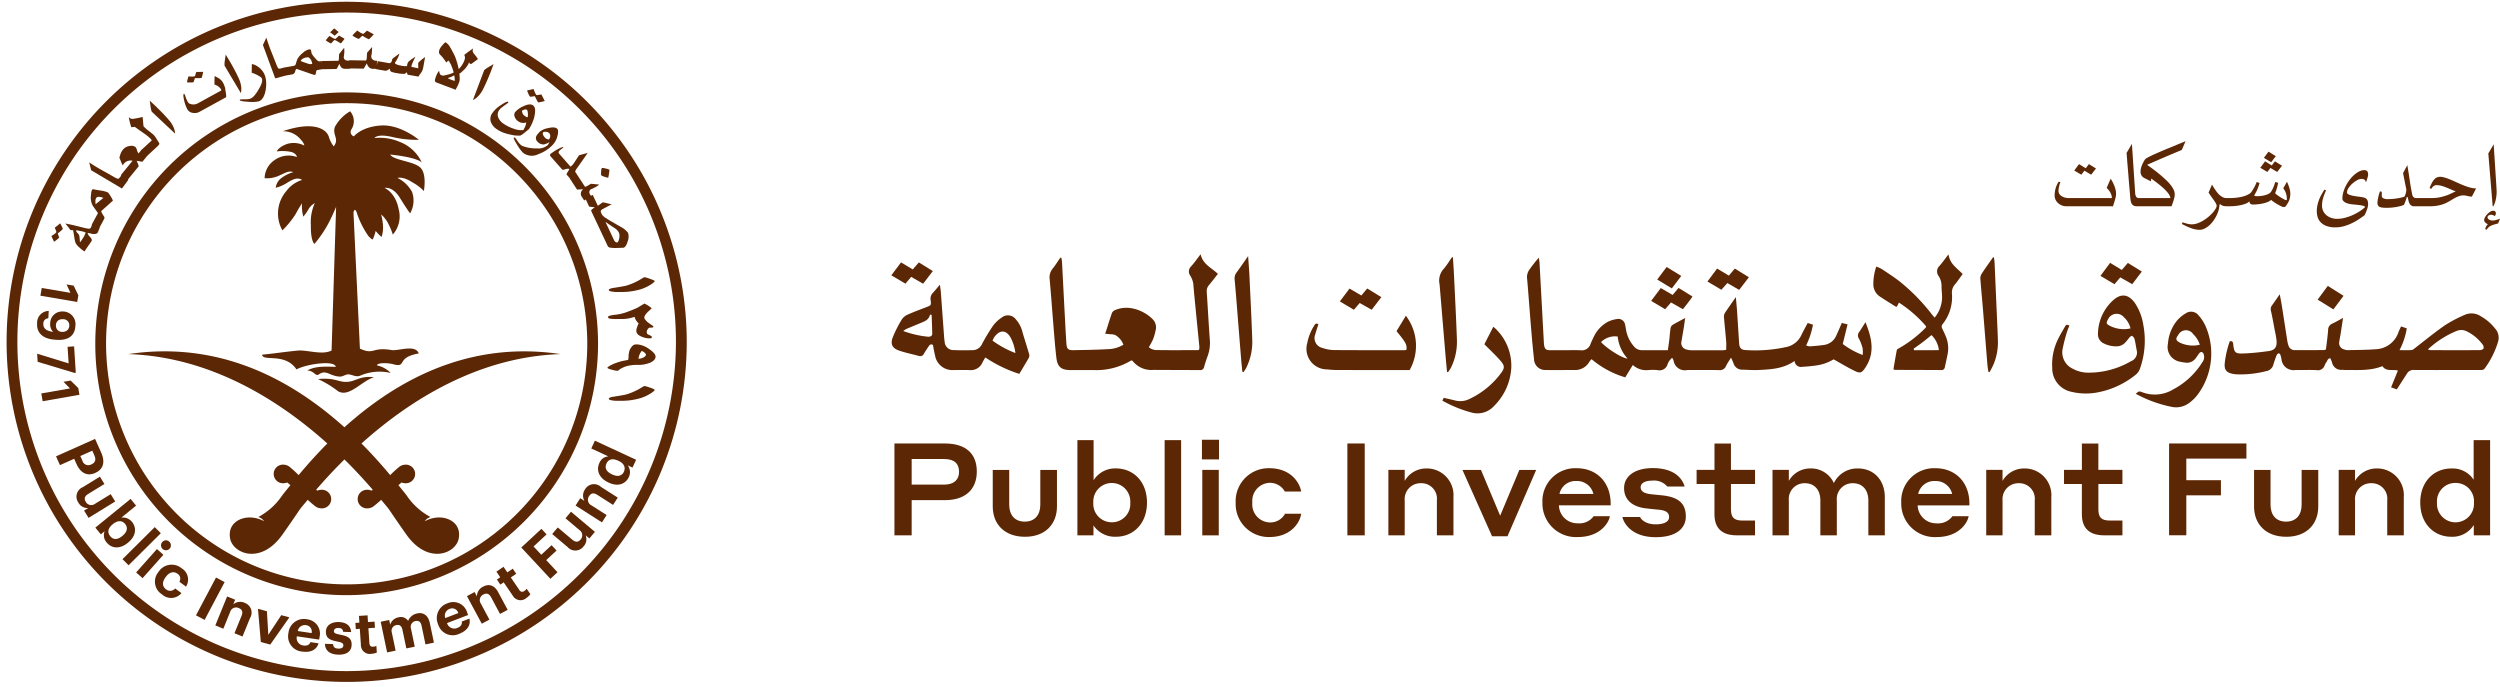<svg id="Group_7549" data-name="Group 7549" xmlns="http://www.w3.org/2000/svg" xmlns:xlink="http://www.w3.org/1999/xlink" width="409.883" height="112.663" viewBox="0 0 409.883 112.663">
  <defs>
    <clipPath id="clip-path">
      <rect id="Rectangle_6" data-name="Rectangle 6" width="113.355" height="112.663" transform="translate(0 0)" fill="#5c2705"/>
    </clipPath>
    <clipPath id="clip-path-2">
      <rect id="Rectangle_216" data-name="Rectangle 216" width="265.432" height="64.923" fill="#5c2705"/>
    </clipPath>
  </defs>
  <g id="Group_7536" data-name="Group 7536" clip-path="url(#clip-path)">
    <path id="Path_187" data-name="Path 187" d="M61.142,58.3a4.8,4.8,0,0,0-1.752.58,1.764,1.764,0,0,1,.952-.7,10.8,10.8,0,0,1-3.886-3.5c-.554-.739-.815-1.013-1.377-1.72l.519-.44a1.859,1.859,0,0,0,.739.126,1.527,1.527,0,1,0-.22-3.043,1.707,1.707,0,0,0-.846.307,18.735,18.735,0,0,0-1.536,1.4q-2.309-2.769-4.712-5.185C56.84,39.115,68.06,31.929,81.646,31.467c-13-1.944-24.846,2.495-35.419,12-10.573-9.509-22.42-13.947-35.421-12,13.585.462,24.809,7.648,32.622,14.655q-2.4,2.417-4.71,5.185a19.044,19.044,0,0,0-1.536-1.4,1.7,1.7,0,0,0-.846-.307,1.527,1.527,0,1,0-.22,3.043,1.869,1.869,0,0,0,.739-.126l.517.44c-.562.708-.822.981-1.373,1.72a10.85,10.85,0,0,1-3.888,3.5,1.755,1.755,0,0,1,.95.7,4.8,4.8,0,0,0-1.75-.58c-1.918-.285-4.274.8-3.829,3.382.431,2.476,5,4.405,8.548-.569,1.456-2.042,2.881-4.171,2.881-4.171.447-.588.684-.828,1.3-1.58a16.155,16.155,0,0,0,1.323,1.12,1.678,1.678,0,0,0,.854.279,1.527,1.527,0,1,0,.127-3.047,1.818,1.818,0,0,0-.732.148l-.19-.148c1.3-1.51,2.851-3.206,4.638-4.971,1.789,1.765,3.339,3.461,4.638,4.971l-.187.148a1.881,1.881,0,0,0-.737-.148,1.527,1.527,0,1,0,.128,3.047,1.68,1.68,0,0,0,.856-.279,16.151,16.151,0,0,0,1.323-1.12c.613.752.848.992,1.293,1.58,0,0,1.425,2.129,2.881,4.171,3.552,4.974,8.121,3.045,8.548.569.447-2.581-1.909-3.666-3.827-3.382" transform="translate(10.241 26.587)" fill="#5c2705"/>
    <path id="Path_188" data-name="Path 188" d="M27.638,33.639a16.717,16.717,0,0,1,3.273,1.988c1.789,1.055,3.733-1.563,5.88-2.3-2.389-.253-2.938.719-4.459.771-1.427.05-1.831-.717-4.694-.464" transform="translate(24.513 28.513)" fill="#5c2705"/>
    <path id="Path_189" data-name="Path 189" d="M28.517,48.952c-1.951.177-3.9.49-5.848.669.133,1.207,3.76-.4,5.64,2.415,1.561-.865,6.286-1.565,6.438-.418-1.767-.05-3.413-.131-4.668.6,1.092.011,1.366,1.011,1.857.66,1.257-.9,1.767.264,3.515.34.449,0,.989-.394,1.343-.371.783.048,1.268.552,2.086.163a7.967,7.967,0,0,1,4.88-.388,4.467,4.467,0,0,0-2.254-1.245c.03-.467,1.868-.456,2.914-.12,1.985.416.207-1.179,3.932-1.835-.5-1.541-3.376-.381-4.409-.554-3.358-.564-2.818.856-5.235-.238L37.653,26.311s.194-.976.545.037a14.45,14.45,0,0,0,1.889,3.807c.673.717.735.556.735.556a6.988,6.988,0,0,0,.466-1.382,8.837,8.837,0,0,0,.968,1,4.833,4.833,0,0,0,.231-1.94,8.989,8.989,0,0,0-.3-1.767A5.242,5.242,0,0,1,43.441,28.3a10.973,10.973,0,0,1,.663,1.632,4.519,4.519,0,0,0,.957-4.182c-.551-2.8-2.321-3.465-2.321-3.465s1.31-.342,2.517,1.613,1.682,2.554,1.682,2.554a4.233,4.233,0,0,0,.325-3.5,5.457,5.457,0,0,0-2.386-2.3s.815-.353,2.489.748a7.324,7.324,0,0,1,1.827,1.393s.553-2.9-.649-3.91S44.2,17.75,43.681,16.811c0,0,4.217.39,5.174,1.3a6.565,6.565,0,0,0-3.679-3.4,8.275,8.275,0,0,0-4.086-.606c.028-.039.477-.745,2.909-.179a17.7,17.7,0,0,0,4.378.469s-3.014-2.554-6.227-2.347-4.424,1.779-4.424,1.779a.765.765,0,0,1-.379-1.2A2.454,2.454,0,0,0,37.1,9.719a6.589,6.589,0,0,0-2.487,2.548c-.48,1.358.78,1.959-.2,3.2a4.733,4.733,0,0,1-.808-1.606c-.4-1.166-2.369-2.637-7.561-.867a3.682,3.682,0,0,1,2.561.935c1.079,1.035.974,1.406.974,1.406a3.749,3.749,0,0,0-2.831-.257c-1.425.525-1.672,1.221-1.672,1.221a6.793,6.793,0,0,1,2.5.118c.806.329.8.8.8.8a3.932,3.932,0,0,0-3.59.458,3.656,3.656,0,0,0-1.7,3.014,4.766,4.766,0,0,0,2.238-.366c1.186-.5,1.682-.909,2.467-.634a6.1,6.1,0,0,0-2.066,1.059,2.342,2.342,0,0,0-.822,1.508,6.133,6.133,0,0,0,1.759-.745c.935-.577,1.77-1.07,2.572-.536A5.081,5.081,0,0,0,26.6,22.852a5.641,5.641,0,0,0-.6,6.39,15,15,0,0,0,2.206-2.731,16.143,16.143,0,0,1,1.013-1.7,6.753,6.753,0,0,0,.205,2.18,7.5,7.5,0,0,0,.807-1.133,2.709,2.709,0,0,1,1.088-1.09,7.455,7.455,0,0,0-.652,3.588c-.052,2.666.582,3.108.582,3.108a19.26,19.26,0,0,0,2.286-3.352c.756-1.436,1.271-2.733,1.271-2.733l-.743,23.556c-1.517.807-4.034-.126-5.547.013" transform="translate(20.3 8.529)" fill="#5c2705"/>
    <path id="Path_190" data-name="Path 190" d="M55.757,109.743a53.986,53.986,0,1,1,53.986-53.986,54.092,54.092,0,0,1-53.986,53.986M55.757,0a55.756,55.756,0,1,0,55.757,55.757A55.865,55.865,0,0,0,55.757,0" transform="translate(1.08 0.288)" fill="#5c2705"/>
    <path id="Path_191" data-name="Path 191" d="M9.638,49.257A39.446,39.446,0,1,1,49.084,88.7,39.523,39.523,0,0,1,9.638,49.257m80.66,0A41.214,41.214,0,1,0,49.084,90.471,41.294,41.294,0,0,0,90.3,49.257" transform="translate(7.753 7.108)" fill="#5c2705"/>
    <path id="Path_192" data-name="Path 192" d="M22.02,11.007a2.951,2.951,0,0,0,.065-.931,4.5,4.5,0,0,0-.4-1.463c-.346-.767-.841-1.715-1.493-2.842l-.416-.682-.244-.4-.148,1.035a3.284,3.284,0,0,0-.037.782Z" transform="translate(17.47 4.26)" fill="#5c2705"/>
    <path id="Path_193" data-name="Path 193" d="M20.7,11.456c.041.126.5.211,1.358.259a5.878,5.878,0,0,0,1.706-.057c.53-.172.9-.691,1.107-1.565A5.38,5.38,0,0,0,25,8.306a4.024,4.024,0,0,0-.153-.789,2.97,2.97,0,0,0-1.094-1.493,2.645,2.645,0,0,0-1.085-.5l-.024,1.423a6.794,6.794,0,0,1,.911.381q.7.369.772.586c.126.39-.067,1-.584,1.835a5.7,5.7,0,0,1-.717,1.009,1.62,1.62,0,0,1-.65.462,3.214,3.214,0,0,1-.717.092l-.2-.011-.24.015-.451.015c-.068.024-.1.067-.076.128" transform="translate(18.623 4.971)" fill="#5c2705"/>
    <path id="Path_194" data-name="Path 194" d="M10.023,13.882l0-.018L10,13.8Z" transform="translate(9.56 11.989)" fill="#5c2705"/>
    <path id="Path_195" data-name="Path 195" d="M17.116,7.9a.775.775,0,0,1,.091-.334l.1-.323.549,0a3.06,3.06,0,0,0,.554-.03l.122-.392.079-.346.05-.259-1.116.017a1.082,1.082,0,0,0-.055.133c-.022.057-.044.142-.079.253a.884.884,0,0,1-.135.323,1.653,1.653,0,0,1-.48.048,2.048,2.048,0,0,1-.525-.055l-.1.314a2.013,2.013,0,0,0-.094.336L16,7.925a1.9,1.9,0,0,0,.521.028,1.96,1.96,0,0,0,.6-.05" transform="translate(14.646 5.565)" fill="#5c2705"/>
    <path id="Path_196" data-name="Path 196" d="M13.031,10.578l3.827,3.6a2.949,2.949,0,0,0-.2-.913,4.472,4.472,0,0,0-.8-1.3c-.545-.643-1.284-1.417-2.227-2.325L13.053,9.1,12.7,8.78l.148,1.037a3.484,3.484,0,0,0,.181.761" transform="translate(11.85 7.732)" fill="#5c2705"/>
    <path id="Path_197" data-name="Path 197" d="M16.322,12.028a1.2,1.2,0,0,0,.893.6,1.913,1.913,0,0,0,.6.007l.15-.031a.371.371,0,0,0,.128-.039l.275-.128,4.331-2.38a3.261,3.261,0,0,0-.1-.961l-.057-.469a.464.464,0,0,0-.022-.152l-.061-.1-.055-.2a1.122,1.122,0,0,0-.1-.248l-.044-.105L22.2,7.725l-.076-.139a1.375,1.375,0,0,0-.248-.314,2.836,2.836,0,0,0-.408-.323L21.1,6.743l-.3-.153-.022,1.378.3.144a.884.884,0,0,1,.373.22.813.813,0,0,1,.231.209l.1.1c0,.007.024.041.055.1a.258.258,0,0,1,.033.229l-3.733,2.051a1.542,1.542,0,0,1-1.367.126l-.152-.067-.087-.078-.1-.129-.092-.164a5.805,5.805,0,0,1-.327-.789l-.052-.172L15.9,9.6,15.784,9.5c-.135.076-.128.425.018,1.05a5.791,5.791,0,0,0,.519,1.475" transform="translate(14.381 5.876)" fill="#5c2705"/>
    <path id="Path_198" data-name="Path 198" d="M29.063,6.825a.922.922,0,0,1,.375-.262.834.834,0,0,1,.231-.089l.3-.057c.237-.043.436.078.606.357a.97.97,0,0,1,.15.285l.068.188.044.231-.116.041-.115.013-.15-.007L30.307,7.5l-.14-.033-.516-.185-.2-.061-.264-.1L28.919,7ZM26.489,9.4v0l.983-.172a.638.638,0,0,0,.565-.51A.835.835,0,0,1,28.23,8.3l1.949.671c.318.12.567.2.747.255a1.089,1.089,0,0,0,.355.065c.083-.015.133-.146.155-.392.046-.246.113-.375.2-.392l.8-.14v0l2.373-.043a1.848,1.848,0,0,0,.253-.423l.1-.19.122-.237a1.857,1.857,0,0,0,.353.639.984.984,0,0,0,.586.187l.865-.015,0-.052,2.186.037.512-.878a1.378,1.378,0,0,0,.375.671.91.91,0,0,0,.608.233l.545.009-.007.052,1.484.259.161-.013.15-.046a1.3,1.3,0,0,0,.34-.218l.081-.072.018.081.092.3a.606.606,0,0,0,.3.183,5.006,5.006,0,0,0,.726.168l.161.028.312.054.336.031.53.02.2-.174.078-.054.037-.015a.374.374,0,0,1,.094.168l.026.126.039.078,1.779.312.118-.214.181-.251.209-.286.1-.177a3.626,3.626,0,0,0,.2-.73l.275-1.545-.32.229c-.12.091-.249.194-.384.318a2.638,2.638,0,0,0-.425.419l0,.213.006.3,0,.15.022.211-1.136-.231a.408.408,0,0,1,0-.144,2.5,2.5,0,0,1,.137-.421l.152-.351.358-.759-.638.429a4.667,4.667,0,0,0-.473.384.892.892,0,0,0-.129.177,1.289,1.289,0,0,0-.1.355l-.037.2-.377.018-.419-.054-.168-.03-.41-.091-.327-.111c-.2-.105-.3-.185-.286-.235l.129-.249a.93.93,0,0,0,.142-.2l.128-.235a3.984,3.984,0,0,0,.351-.867c-.285.2-.528.379-.732.541a1.856,1.856,0,0,0-.458.384,1.8,1.8,0,0,1-.1.4q-.191.288-.4.249l-1.887-.329-.12.673.013-.741-.176,0a.847.847,0,0,1-.564-.225.644.644,0,0,1-.2-.473V6.187l.055-.261.031-.1V5.724l.03-.351.024-.48,0-.172-.824.939-.046.724,0,.183-.037.161-.063.163-.02.046-2.742-.048,0,.059-.279,0a.715.715,0,0,1-.471-.166A.588.588,0,0,1,36,6.441l0-.091.055-.342.017-.275.02-.122,0-.163,0-.216-.017-.253-.013-.139-.833,1.051-.022.634-.022.275-.046.177-2.72.046.006.312-.055-.32-.351.059c-.152.028-.37-.12-.645-.442a4.507,4.507,0,0,1-.577-.743l-.07-.14-.033-.146-.046-.257a.308.308,0,0,0-.1-.207.658.658,0,0,0-.318-.011,2.463,2.463,0,0,0-.97.582,3.343,3.343,0,0,0-.846.961,5.747,5.747,0,0,0-.27.817.424.424,0,0,1-.333.322L26.05,8.12l0,.015-.37.1-.222.039c-.091,0-.148-.013-.164-.037l-.1-.107a.159.159,0,0,1-.033-.076,3.822,3.822,0,0,1-.257-.589l-.628-1.591a28.463,28.463,0,0,1-.968-2.69l-.565,1.207L24.76,9.863Z" transform="translate(20.362 2.985)" fill="#5c2705"/>
    <path id="Path_199" data-name="Path 199" d="M58.012,25.652l.979.65a1.7,1.7,0,0,1,.536.658l.031.115.026.087.022.166a2.153,2.153,0,0,1-.041.516c-.078.394-.181.623-.31.684a.489.489,0,0,1-.19-.013.838.838,0,0,1-.384-.434l-1.375-2.923ZM48.324,13.988a.5.5,0,0,0-.109.2.328.328,0,0,0,.07.2L50.2,16.56c.055.085.224.076.5-.024a1.338,1.338,0,0,1,.61-.078l.068.026-.028.067-.061.131a.275.275,0,0,1-.057.111l-.044.072-.068.109-.1.157c-.087.166-.107.264-.063.3l.492.56L51.432,18l1.221,1.866.972-.065-.2.237-.1.19a.907.907,0,0,0,.089.8l.41.623.262-.168.556,1.181.911.1-.492.371c-.083.111-.113.183-.094.224l2.731,5.8a.591.591,0,0,0,.427.229,5.078,5.078,0,0,0,.854.052l.724-.018.6-.028c.279-.129.5-.493.665-1.094a2.01,2.01,0,0,0,.044-1.334,3.47,3.47,0,0,0-1.216-1l-1.7-.979-.765-.48a1.957,1.957,0,0,1-.436-.355,1.1,1.1,0,0,1-.142-.15l-.081-.172-.089-.188a.432.432,0,0,1-.022-.312.541.541,0,0,1,.261-.249l1.484-.8-.811-.194a2.8,2.8,0,0,0-.65-.122l-.785.556-.839-1.779-.3.139-.148-.227a.69.69,0,0,1-.1-.48.515.515,0,0,1,.214-.333l.068-.037.323-.135.24-.135.118-.043.137-.089.188-.113.207-.148.111-.087c-.059-.015-.29-.042-.7-.081l-.484-.046-.159-.015-.552.32-.246.126-.179.054-1.4-2.14-.041.024.059-.05-.181-.207c-.087-.1-.026-.3.181-.589l.488-.684.978-1.4.355-.512-1.421.381L52.219,15.4a2.582,2.582,0,0,1-.5.6l-.078.059-.068.042-1.85-2.11a.316.316,0,0,1-.087-.314,1,1,0,0,1,.262-.32c.013,0,.041-.017.083-.054l.091-.078.072-.046.061-.052.122-.1.052-.063.022-.054c-.033-.039-.148-.02-.34.059l-.153.055-.137.074a6.274,6.274,0,0,0-.868.488Z" transform="translate(41.959 11.218)" fill="#5c2705"/>
    <path id="Path_200" data-name="Path 200" d="M42.146,10.894a4.509,4.509,0,0,0,.891-1.234q.577-1.123,1.29-2.938l.272-.748.163-.445-.9.54a3.68,3.68,0,0,0-.639.462l-1.846,4.9a3.1,3.1,0,0,0,.772-.536" transform="translate(36.159 4.975)" fill="#5c2705"/>
    <path id="Path_201" data-name="Path 201" d="M53.324,16.2c.346.124.547.168.6.133.017-.057.033-.135.052-.233s.044-.24.07-.419l.085-.615a1.722,1.722,0,0,0-.636-.214,2.042,2.042,0,0,0-.626-.1,1.743,1.743,0,0,0-.109.582,2.712,2.712,0,0,0,0,.617,1.965,1.965,0,0,0,.564.253" transform="translate(45.801 12.783)" fill="#5c2705"/>
    <path id="Path_202" data-name="Path 202" d="M48.732,11.313l-.133-.094-.144-.1-.139-.137-.083-.137-.052-.133-.052-.205a.48.48,0,0,1-.026-.161,2.383,2.383,0,0,1,.431-.185.519.519,0,0,1,.39.039c.061.043.105.2.14.46a1.476,1.476,0,0,1,.017.4,1.282,1.282,0,0,1-.05.358l-.105-.009-.076-.02Zm-5.773.732A2.424,2.424,0,0,0,44.017,13.4c.039.026.085.059.148.1s.157.092.285.159l.29.146.327.14a8.918,8.918,0,0,0,1.3.351,4.786,4.786,0,0,0,1.48.124A3.033,3.033,0,0,0,48.468,14l.322-.255.408-.336.05-.048.1-.144.275-.493.163-.355L49.932,12a4.87,4.87,0,0,0,.336-1.718,1.262,1.262,0,0,0-.109-.514.715.715,0,0,0-.248-.309q-.513-.355-1.609.174a3.662,3.662,0,0,0-1.323.953.785.785,0,0,0-.061.761,1.384,1.384,0,0,0,.519.695,1.527,1.527,0,0,0,.989.312,1.008,1.008,0,0,0,.371-.1.423.423,0,0,1-.017.148l-.026.139a.67.67,0,0,1-.089.3l-.078.209-.067.107-.176.364a3.477,3.477,0,0,1-1.565-.216,6.725,6.725,0,0,1-1.754-.868,2.289,2.289,0,0,1-.759-.878,1.267,1.267,0,0,1,.128-1.343,2,2,0,0,1,.3-.322l.5-.375.462-.336a.845.845,0,0,0,.2-.17c.026-.061.024-.1-.007-.126q-.188-.13-1.135.5a5.217,5.217,0,0,0-.844.634,4.627,4.627,0,0,0-.582.66,1.64,1.64,0,0,0-.327,1.358" transform="translate(37.47 7.805)" fill="#5c2705"/>
    <path id="Path_203" data-name="Path 203" d="M40.4,9.377l.322-.126.46-.233.031.207.033.257.017.266,0,.179a3.214,3.214,0,0,1-.482-.139L40.7,9.758l-.416-.179-.166-.115Zm1,2.01.231-.449a3.528,3.528,0,0,0,.273-.58c.006-.017.024-.065.054-.142l.087-.273.026-.231,0-.3-.044-.687A1.03,1.03,0,0,0,42.36,8.5l.471-.442a2.017,2.017,0,0,0,.386-.469.769.769,0,0,0,.142-.2l.079-.133.079-.135.079-.209.105.126a.151.151,0,0,0,.07.074l.163.07,1.112-.809c.007-.055-.094-.214-.3-.477l-.32-.4a.994.994,0,0,1-.231-.468,1.071,1.071,0,0,1,.094-.436l-.721.508-.552.412-.185.148.109.375a1.379,1.379,0,0,1-.105.541l-.059.159-.109.231-.152.264-.148.231A4.713,4.713,0,0,1,41.915,8l-.249-1.011L41.406,6.2a5.818,5.818,0,0,0-.261-.608l-.222-.427-.139-.262a4.694,4.694,0,0,0-.268-.46,2.049,2.049,0,0,0-.8-.857l-.275.272-.248.275a2.567,2.567,0,0,0-.418.621,1.309,1.309,0,0,0-.1.5.61.61,0,0,0,.235.429,5.123,5.123,0,0,1,.645.774l.109.139.177.286c.057.02.129-.022.211-.131s.137-.159.157-.15a1.01,1.01,0,0,1,.248.333l.157.283a1.218,1.218,0,0,1,.094.231l.164.4.109.336.092.314.006.052a1.764,1.764,0,0,1-.392.179l-.279.1-.242.061-.554.139a.821.821,0,0,1-.471,0,.505.505,0,0,1-.371-.407l-.048-.227L38.7,8.318c-.054.009-.129.1-.224.264a1.584,1.584,0,0,0-.161.29l-.148.368c-.037.1-.074.207-.1.32A2.641,2.641,0,0,0,38,9.85q.042.258.15.3Z" transform="translate(33.297 3.331)" fill="#5c2705"/>
    <path id="Path_204" data-name="Path 204" d="M46.374,8.461l.081.2.087.139a.677.677,0,0,0,.177.213L46.777,9l.3-.037.285-.043.092-.015.152.318a6.644,6.644,0,0,0,.381.7,1.756,1.756,0,0,0,.419-.061,6.232,6.232,0,0,0,.671-.161l-.541-1.07-.307.035-.275.048a.3.3,0,0,1-.176.011l-.072-.018a1.451,1.451,0,0,1-.249-.432c-.128-.318-.2-.5-.2-.532l-.336.061-.737.172.065.205Z" transform="translate(40.235 6.86)" fill="#5c2705"/>
    <path id="Path_205" data-name="Path 205" d="M49.787,11.979a.6.6,0,0,1,.462-.107.758.758,0,0,1,.3.048A1.641,1.641,0,0,1,50.7,12a.752.752,0,0,1,.085.068.652.652,0,0,1,.194.486.74.74,0,0,1-.211.547l-.046.05-.331-.126-.1-.033-.05-.046-.089-.083-.183-.205-.161-.264c-.061-.22-.07-.355-.02-.41m-.924.323a1.579,1.579,0,0,0-.188.316.82.82,0,0,0,.259.909,1.269,1.269,0,0,0,.929.41l.129-.013.12-.033.168-.059.259-.107.3-.157a.848.848,0,0,1-.116.224l-.083.172L50.609,14l-.035.039-.05.052a2.378,2.378,0,0,1-1.73.5,7.191,7.191,0,0,1-1.136-.074,5.316,5.316,0,0,1-1.083-.273l-.146-.046-.124-.079a.973.973,0,0,1-.253-.188l-.211-.231-.177-.237-.3-.438-.128-.172q-.169-.078-.227-.017c-.048.111.122.482.514,1.109.037.072.067.12.078.146s.046.072.092.135l.14.214a.554.554,0,0,0,.059.1.507.507,0,0,0,.055.072l.131.176a3.456,3.456,0,0,0,.49.551,2.323,2.323,0,0,0,2.471.187,5.9,5.9,0,0,0,2.336-1.506,3.251,3.251,0,0,0,.8-1.515c.142-.591.122-.974-.061-1.142-.268-.248-.772-.277-1.517-.091a2.824,2.824,0,0,0-1.354.6Z" transform="translate(39.234 9.741)" fill="#5c2705"/>
    <path id="Path_206" data-name="Path 206" d="M29.2,4.3l.174-.205.163-.172.22-.2A2.266,2.266,0,0,1,30.308,4l.484.286.139-.15.211-.261.262-.351L30.493,3l-.233.231c-.213.218-.349.327-.4.329a2.39,2.39,0,0,1-.445-.2l-.253-.152-.225-.144-.1.092-.1.111-.14.166-.279.344a3.39,3.39,0,0,0,.381.266,2.927,2.927,0,0,0,.5.253" transform="translate(25.088 2.829)" fill="#5c2705"/>
    <path id="Path_207" data-name="Path 207" d="M30.1,2.961l-.719-.6L28.706,3l.747.569Z" transform="translate(25.418 2.289)" fill="#5c2705"/>
    <path id="Path_208" data-name="Path 208" d="M31.756,3.932l.161-.174.4-.351.547.331a4.093,4.093,0,0,0,.516.249l.1-.083.237-.218c.257-.27.414-.438.462-.508L33.1,2.58a2.141,2.141,0,0,0-.36.3c-.163.153-.262.227-.3.227l-.19-.074-.281-.144a5.11,5.11,0,0,1-.48-.334l-.248.229L31.009,3l-.323.344a1.49,1.49,0,0,0,.462.325,2.475,2.475,0,0,0,.608.266" transform="translate(27.097 2.45)" fill="#5c2705"/>
    <path id="Path_209" data-name="Path 209" d="M12.7,21.962l1.053-1.436-.072-.052,1.772-2.168L15.32,17.9l-.155-.37-.054-.109.127.017.233.028.224.055.353.057.8-.983,1.761-1.63.087-.107.092-.122c.052-.1.061-.153.035-.164-.039-.089-.068-.15-.087-.183l-.139-.207-.229-.368a3.82,3.82,0,0,0-.392-.558c-.009-.013-.041-.044-.087-.1l-.754-.606-.209-.157-.155-.126-.22-.2-.29-.275-.024-.024-.152-1.556-.272.083-.4.091-.944.168a1.281,1.281,0,0,1-.344-.076l-.076-.028a.219.219,0,0,1-.074-.059l-.148-.146.05.347.115.516.224.8.591-.055.841.606.754.523a7.858,7.858,0,0,1,1.009.833c.115.124.168.216.164.27l-1.569,1.447-.022-.018-.569.7-.061-.083-.1-.188-.111-.333a1.583,1.583,0,0,0-.131-.32.638.638,0,0,0-.135-.161,1.186,1.186,0,0,0-.843-.15,1.719,1.719,0,0,0-1.2.641,2.6,2.6,0,0,0-.445.909l-.07.229-.033.144.022.057.246.632.262.589a.427.427,0,0,1,.091-.153l.137-.168a1.288,1.288,0,0,1,.676-.432,1.436,1.436,0,0,1,.588-.043l.124.033-1.92,2.349.074.061-.211.288-.15.168c-.072.055-.122.081-.153.076l-.144-.024c-.011,0-.037-.009-.07-.035a3.551,3.551,0,0,1-.578-.3l-1.495-.844A28.084,28.084,0,0,1,7.33,17.675l.323,1.292Z" transform="translate(7.295 8.947)" fill="#5c2705"/>
    <path id="Path_210" data-name="Path 210" d="M7.6,23.475l.235.039a.55.55,0,0,1,.176.041l.233.059.157.063.15.059-.076.183-.124.307-.179.331a.669.669,0,0,0-.139.205l-.126.2-.155.207-.142.176-.061-.758a1.246,1.246,0,0,0-.153-.562l-.261-.286a.8.8,0,0,1-.177-.36,2.356,2.356,0,0,1,.643.1M10.17,19.1l-.013-.153-.011-.355a.8.8,0,0,1,.02-.248l.041-.148.087-.161c.128-.152.358-.19.689-.118a4.673,4.673,0,0,1,.471.137ZM5.763,22.93l.279.394.214.022a.7.7,0,0,1,.237.024l.214,1.284a3.476,3.476,0,0,0,.172.75,2.477,2.477,0,0,0,.708.839,3.85,3.85,0,0,0,.8.6l.063-.152.126-.2.412-.6a9.291,9.291,0,0,0,.553-.815c.059-.144-.035-.353-.279-.623a1.365,1.365,0,0,1-.388-.573l.011-.081.063.013a4.847,4.847,0,0,1,.68.15q.768.1.928-.294l.31-.761-.033-.015.763-1.423a.4.4,0,0,0-.092-.442c-.3-.458-.427-.732-.39-.822l1.9-1.7a3.206,3.206,0,0,0-.366-.695,3.193,3.193,0,0,0-.427-.623,2.561,2.561,0,0,0-.357-.153l-.294-.078-.2-.048-1.029-.164-.5-.1a.226.226,0,0,0-.264.133,1.245,1.245,0,0,0-.124.442l-.067.636a2.976,2.976,0,0,0,.29,1.43l.327.475.53.747.033.033L9.54,22.444l.046.026-.115.279-.05.12a.347.347,0,0,1-.152.2l-.2.042a6.567,6.567,0,0,1-.939-.187L6.415,22.5l-.6-.126-.606-.115.3.349Z" transform="translate(5.499 14.389)" fill="#5c2705"/>
    <path id="Path_211" data-name="Path 211" d="M4.4,22.673a1.262,1.262,0,0,0,.229-.142l.2-.153.262-.22a1.366,1.366,0,0,0,.177-.211.786.786,0,0,1-.142-.309l-.057-.157L5,21.315a3.707,3.707,0,0,0,.46-.36,4.483,4.483,0,0,0,.34-.314l.05-.05a1.769,1.769,0,0,0-.148-.37l-.139-.286-.144-.275-.887.713.2.519a.375.375,0,0,1,.048.231,1.267,1.267,0,0,1-.344.318c-.237.163-.392.264-.462.3l.124.273Z" transform="translate(4.452 16.956)" fill="#5c2705"/>
    <path id="Path_212" data-name="Path 212" d="M58.576,32.077a5.33,5.33,0,0,1,.331-.586.864.864,0,0,1,.442.22c.192.161.288.288.288.379-.054.244-.264.425-.638.545a.725.725,0,0,1-.286.091c-.017,0-.113.013-.29.041l-.015-.076a4.554,4.554,0,0,1,.168-.613M53.3,34.267a2.054,2.054,0,0,0,.758.288,4.2,4.2,0,0,0,.9.183l.089-.009.159-.144.235-.157c.033-.02.076-.05.133-.083a1.362,1.362,0,0,1,.2-.1,4.08,4.08,0,0,1,1.118-.371,7.025,7.025,0,0,1,1.286-.115,4.976,4.976,0,0,0,2.254-.407c.519-.268.776-.584.776-.942s-.371-.8-1.112-1.282A3.751,3.751,0,0,0,58.14,30.4l-.353.024a1.008,1.008,0,0,0-.5.384,1.848,1.848,0,0,0-.447,1.026,2.553,2.553,0,0,0-.057.652l-.05.349-.018.115c-.466.076-.88.157-1.236.248l-.523.161-.477.174c-.754.323-1.144.569-1.177.735" transform="translate(46.274 26.062)" fill="#5c2705"/>
    <path id="Path_213" data-name="Path 213" d="M60.526,27.561a4.031,4.031,0,0,0-.787-.577l-.4-.207-.37.214-.726.44c-.194.1-.456.212-.791.349L56.38,28.2a8.767,8.767,0,0,1-1.9.421q-1.114.13-1.114.351c0,.146.105.242.314.281a7.186,7.186,0,0,0,1.155.061H55.9l.4-.039.462-.059.516-.129.451-.129.089.3a2.685,2.685,0,0,0,.575.789l-.083.146-.068.148-.105.288a1.563,1.563,0,0,0-.129.6.842.842,0,0,0,.046.279c.081.281.366.517.863.715a3.409,3.409,0,0,0,1.245.264l.2-.017.128-.044a.181.181,0,0,0,.063-.176.475.475,0,0,0-.229-.22l-.449-.213a.476.476,0,0,1-.164-.331.856.856,0,0,1,.161-.5.763.763,0,0,1,.272-.251l.188-.011h.185c.2,0,.294-.074.294-.213l-.782-.554a2.459,2.459,0,0,1-.66-.684.408.408,0,0,1-.052-.205c0-.242.211-.567.63-.97Z" transform="translate(46.323 22.992)" fill="#5c2705"/>
    <path id="Path_214" data-name="Path 214" d="M55.749,25.93c-.447.085-1.031.185-1.748.29-.379.091-.569.185-.569.279,0,.142.15.237.447.281a5.289,5.289,0,0,0,1.136.085l.486-.007h.266a9.793,9.793,0,0,0,1.438-.122,11.552,11.552,0,0,0,1.452-.32,7.124,7.124,0,0,0,1.733-.82c.408-.286.6-.466.569-.538-.013-.055-.261-.172-.748-.347l-.288-.105c-.079-.028-.183-.057-.3-.094l-.229-.059-.176-.007-.917.538c-.192.107-.429.222-.706.351s-.588.248-.931.37a5.559,5.559,0,0,1-.915.227" transform="translate(46.382 21.013)" fill="#5c2705"/>
    <path id="Path_215" data-name="Path 215" d="M59.924,34.258c-.083-.026-.183-.057-.3-.092l-.227-.059-.179-.009-.915.54c-.19.105-.427.222-.708.349s-.586.248-.931.37a5.474,5.474,0,0,1-.913.227c-.449.087-1.029.185-1.746.29-.381.091-.571.185-.571.279,0,.144.15.237.449.281a5.18,5.18,0,0,0,1.136.085l.484-.007h.266a9.566,9.566,0,0,0,1.438-.122,11.17,11.17,0,0,0,1.452-.32,7.089,7.089,0,0,0,1.733-.82c.412-.286.6-.466.573-.538a2.18,2.18,0,0,0-.754-.346l-.285-.107" transform="translate(46.381 29.197)" fill="#5c2705"/>
    <path id="Path_216" data-name="Path 216" d="M9.033,27.957,9.216,26.9l.006-.028-.75-1.55-.018-.041-1.168-.2.634,1.38L3.3,25.675,3.22,25.66,3,26.931l5.946,1.011Z" transform="translate(3.624 21.551)" fill="#5c2705"/>
    <path id="Path_217" data-name="Path 217" d="M6.134,29.022a1.113,1.113,0,0,1,.726-.235l.091,0a.994.994,0,0,1,1.035,1.077,1.029,1.029,0,0,1-.347.752,1.193,1.193,0,0,1-.783.251c-.033,0-.068,0-.1,0a.99.99,0,0,1-.719-.334,1.078,1.078,0,0,1-.24-.78.991.991,0,0,1,.34-.732M5.7,32.159,6,32.176c.105.007.207.009.307.009,1.646,0,2.593-.793,2.672-2.253a2.073,2.073,0,0,0-1.994-2.408c-.046,0-.091,0-.135,0a1.947,1.947,0,0,0-1.994,1.948,1.739,1.739,0,0,0,.479,1.393c-1.1-.133-1.639-.575-1.6-1.316a.829.829,0,0,1,.748-.9l.068-.013.067-1.208-.1.009A1.944,1.944,0,0,0,2.71,29.5c-.089,1.578,1,2.544,2.986,2.655" transform="translate(3.374 23.544)" fill="#5c2705"/>
    <path id="Path_218" data-name="Path 218" d="M8.81,34.918l.237-.015-.275-4.326L7.7,30.645l.174,2.724L2.836,31.817,2.71,31.78l.081,1.264,0,.061,6,1.809Z" transform="translate(3.378 26.213)" fill="#5c2705"/>
    <path id="Path_219" data-name="Path 219" d="M9.148,34.879l0-.028L7.92,33.641l-.033-.031-1.168.2L7.779,34.9l-4.7.822L3.3,37,9.333,35.94Z" transform="translate(3.693 28.784)" fill="#5c2705"/>
    <path id="Path_220" data-name="Path 220" d="M10.331,40.719l.327.734c.309.691.216,1.2-.464,1.508l-.035.017A1.012,1.012,0,0,1,8.7,42.33l-.333-.735Zm.46,3.651.035-.015c1.353-.606,1.646-1.8.952-3.358l-.99-2.212-6.4,2.86.645,1.441,2.328-1.04.364.815c.652,1.46,1.717,2.112,3.069,1.508" transform="translate(4.798 33.173)" fill="#5c2705"/>
    <path id="Path_221" data-name="Path 221" d="M11.813,45.008,9.246,46.586a1.019,1.019,0,0,1-1.519-.32c-.32-.517-.185-.935.41-1.3l2.646-1.63-.739-1.2L7.23,43.866a1.676,1.676,0,0,0-.73,2.5,1.693,1.693,0,0,0,1.63.907l-.686.423.741,1.2,4.365-2.689Z" transform="translate(6.336 36.012)" fill="#5c2705"/>
    <path id="Path_222" data-name="Path 222" d="M12.333,50.155l-.061.05c-.774.632-1.458.632-1.953.024s-.412-1.3.386-1.946l.061-.05c.8-.65,1.523-.584,1.994-.006.453.554.379,1.271-.427,1.927m.918,1.112c1.316-1.072,1.419-2.419.625-3.393a1.9,1.9,0,0,0-1.746-.687l2.423-1.975-.9-1.1L7.876,48.817l.9,1.1.63-.514a1.762,1.762,0,0,0,.32,1.852c.806.989,2.151,1.133,3.465.061Z" transform="translate(7.758 37.686)" fill="#5c2705"/>
    <rect id="Rectangle_3" data-name="Rectangle 3" width="7.454" height="1.412" transform="translate(20.084 91.677) rotate(-44.829)" fill="#5c2705"/>
    <path id="Path_223" data-name="Path 223" d="M13.916,48.045A.81.81,0,1,0,15.032,48a.778.778,0,0,0-1.116.044" transform="translate(12.713 40.803)" fill="#5c2705"/>
    <rect id="Rectangle_4" data-name="Rectangle 4" width="5.132" height="1.412" transform="translate(22.32 93.853) rotate(-48.327)" fill="#5c2705"/>
    <path id="Path_224" data-name="Path 224" d="M17.493,50.5a2.549,2.549,0,0,0-3.714.582l-.044.063a2.462,2.462,0,0,0,.58,3.664,2.2,2.2,0,0,0,3.195-.207l-1.035-.761A1.041,1.041,0,0,1,15,53.993c-.639-.471-.7-1.17-.089-2l.048-.063c.58-.791,1.3-.942,1.892-.508a.946.946,0,0,1,.323,1.319l1.081.8a2.141,2.141,0,0,0-.765-3.034" transform="translate(12.239 42.638)" fill="#5c2705"/>
    <rect id="Rectangle_5" data-name="Rectangle 5" width="7.013" height="1.599" transform="translate(32.133 100.887) rotate(-62.098)" fill="#5c2705"/>
    <path id="Path_225" data-name="Path 225" d="M23.357,53.822a1.768,1.768,0,0,0-1.894.235l.309-.754-1.318-.536-1.935,4.747,1.316.538,1.116-2.742a1.016,1.016,0,0,1,1.417-.641c.578.237.71.649.445,1.293l-1.155,2.833,1.318.538,1.234-3.025a1.687,1.687,0,0,0-.854-2.485" transform="translate(16.782 45.026)" fill="#5c2705"/>
    <path id="Path_226" data-name="Path 226" d="M26.127,54.9,24,58.124l-.225-3.862-1.469-.4.469,5.442,1.543.418,3.138-4.466Z" transform="translate(19.989 45.957)" fill="#5c2705"/>
    <path id="Path_227" data-name="Path 227" d="M26.555,56.737a1.177,1.177,0,0,1,1.332-.965,1.048,1.048,0,0,1,.939,1.3ZM28.03,54.8a2.548,2.548,0,0,0-3,2.254l-.011.078a2.49,2.49,0,0,0,2.269,2.971c1.388.2,2.35-.279,2.678-1.351l-1.33-.2c-.15.414-.512.649-1.16.553A1.227,1.227,0,0,1,26.409,57.6l3.659.538.057-.388a2.368,2.368,0,0,0-2.1-2.945" transform="translate(22.262 46.724)" fill="#5c2705"/>
    <path id="Path_228" data-name="Path 228" d="M30.694,57.1c-.743-.129-.985-.264-.976-.586s.281-.523.741-.51c.492.013.721.216.787.639l1.3.037c-.094-1.179-.937-1.615-2.073-1.648-1.051-.03-2.046.473-2.075,1.541-.028,1,.49,1.408,1.846,1.652.734.129,1.033.285,1.022.637s-.27.551-.819.536c-.617-.017-.835-.288-.881-.75l-1.323-.039c.017,1.111.8,1.742,2.186,1.781,1.354.037,2.175-.519,2.2-1.626s-.665-1.441-1.944-1.665" transform="translate(25.029 46.947)" fill="#5c2705"/>
    <path id="Path_229" data-name="Path 229" d="M33.855,59.587c-.362.024-.578-.157-.608-.569l-.166-2.467,1.077-.072-.068-1.007-1.077.07-.072-1.1-1.412.092.076,1.107-.656.044.067,1.009.656-.044.176,2.594a1.464,1.464,0,0,0,1.763,1.5,2.588,2.588,0,0,0,.852-.2l-.074-1.094a1.335,1.335,0,0,1-.532.133" transform="translate(27.319 46.444)" fill="#5c2705"/>
    <path id="Path_230" data-name="Path 230" d="M39.192,54.289a2.04,2.04,0,0,0-1.508,1.227,1.409,1.409,0,0,0-1.584-.578,1.736,1.736,0,0,0-1.353,1.2l-.161-.769-1.393.29,1.051,5.024,1.393-.292-.621-2.968A.952.952,0,0,1,35.77,56.2c.492-.1.848.124.985.767l.641,3.064,1.38-.29-.621-2.968a.957.957,0,0,1,.756-1.231c.5-.105.848.124.983.767l.641,3.064,1.384-.29-.674-3.215c-.279-1.336-1.122-1.772-2.053-1.576" transform="translate(29.224 46.279)" fill="#5c2705"/>
    <path id="Path_231" data-name="Path 231" d="M40.241,54.388a1.047,1.047,0,0,1,1.454.671l-2.143.824a1.18,1.18,0,0,1,.689-1.495m2.022,2.062c.072.436-.129.817-.741,1.053a1.236,1.236,0,0,1-1.676-.8L43.3,55.38l-.142-.368a2.362,2.362,0,0,0-3.269-1.539,2.548,2.548,0,0,0-1.51,3.435l.03.074a2.488,2.488,0,0,0,3.433,1.478c1.31-.5,1.916-1.4,1.674-2.491Z" transform="translate(33.448 45.453)" fill="#5c2705"/>
    <path id="Path_232" data-name="Path 232" d="M43.513,52a1.776,1.776,0,0,0-1.029,1.609l-.386-.717-1.251.674,2.43,4.518,1.253-.673-1.4-2.609a1.016,1.016,0,0,1,.407-1.5c.554-.3.952-.133,1.284.48l1.447,2.7,1.255-.674-1.548-2.877c-.649-1.21-1.569-1.406-2.458-.928" transform="translate(35.712 44.173)" fill="#5c2705"/>
    <path id="Path_233" data-name="Path 233" d="M48.027,54.106a.525.525,0,0,1-.813-.181l-1.393-2.042.891-.608-.571-.833-.889.608-.625-.917-1.168.8.626.915-.543.371.569.833.543-.37,1.465,2.147a1.462,1.462,0,0,0,2.282.4,2.608,2.608,0,0,0,.634-.6l-.619-.907a1.334,1.334,0,0,1-.39.384" transform="translate(37.927 42.793)" fill="#5c2705"/>
    <path id="Path_234" data-name="Path 234" d="M51.444,50.323l-.813-.876-1.689,1.569L47.68,49.658l2.132-1.983-.846-.911-3.3,3.064,4.773,5.133,1.162-1.081-1.848-1.988Z" transform="translate(39.801 39.937)" fill="#5c2705"/>
    <path id="Path_235" data-name="Path 235" d="M50.587,46.325l2.3,1.94a1.022,1.022,0,0,1,.174,1.545c-.392.466-.83.468-1.362.018l-2.38-2-.911,1.081,2.53,2.131a1.677,1.677,0,0,0,2.6-.092,1.7,1.7,0,0,0,.351-1.833l.615.517.909-1.081-3.925-3.3Z" transform="translate(42.126 38.65)" fill="#5c2705"/>
    <path id="Path_236" data-name="Path 236" d="M52.05,43.628a1.768,1.768,0,0,0-.113,1.907L51.25,45.1l-.765,1.2,4.324,2.761.765-1.2-2.495-1.593a1.016,1.016,0,0,1-.377-1.508c.336-.528.769-.582,1.354-.207l2.578,1.646L57.4,45l-2.755-1.757a1.684,1.684,0,0,0-2.6.39" transform="translate(43.883 36.585)" fill="#5c2705"/>
    <path id="Path_237" data-name="Path 237" d="M56.281,42.222l.072.033c.942.436,1.177,1.118.865,1.794-.3.639-.955.876-1.881.445l-.07-.031c-.926-.429-1.231-1.055-.9-1.776.325-.7.987-.894,1.911-.466m-4.4-2,2.8,1.3a1.7,1.7,0,0,0-1.48,1.1c-.54,1.166-.05,2.461,1.48,3.171l.07.033c1.549.717,2.77.2,3.293-.928a1.863,1.863,0,0,0-.179-1.9l.774.357.593-1.281-6.761-3.13Z" transform="translate(45.065 33.308)" fill="#5c2705"/>
  </g>
  <g id="Group_7407" data-name="Group 7407" transform="translate(144.451 23.145)">
    <g id="logobottom_right" data-name="logobottom right" transform="translate(0 0)">
      <g id="Group_7212" data-name="Group 7212" transform="translate(0 0)" clip-path="url(#clip-path-2)">
        <path id="Path_5830" data-name="Path 5830" d="M46.488,20.033a3.3,3.3,0,0,1,2.734-.912,6.36,6.36,0,0,0,1.624,3.621c-.906-.055-3.406-1.658-4.358-2.709m43.358-3.261c-.379.6-.666,1.1-1,1.566a.943.943,0,0,0-.065,1.143,7.516,7.516,0,0,1,.6,1.559,5.111,5.111,0,0,1,.012,1.11,13,13,0,0,1-3.267-1.8c.271-1.119.524-2.136.786-3.218-.382-.1-.663-.163-.943-.234-.317.734-.6,1.393-.9,2.053a2.552,2.552,0,0,1-2.037,1.556c-.767.111-1.541.173-2.315.228a2.267,2.267,0,0,1-.595-.148,13.359,13.359,0,0,0,1.122-3.4c-.317-.1-.595-.2-.866-.287-.382.721-.752,1.375-1.069,2.053a3.515,3.515,0,0,1-2.58,1.92,23.7,23.7,0,0,1-6.463.475c-.8-.022-1.082-.342-1.131-1.143-.12-1.757-.222-3.513-.339-5.264-.052-.7-.12-1.4-.2-2.284-.675.971-1.242,1.763-1.778,2.58a1.221,1.221,0,0,0-.17.7c.108,1.335.253,2.669.367,4.007.031.438,0,.878,0,1.356a4.684,4.684,0,0,1-.5.071c-1.754,0-3.507,0-5.258,0a2.615,2.615,0,0,1-.74-.12,1.069,1.069,0,0,1-.832-1.328c.117-.774.265-1.541.385-2.318.074-.45.129-.906.213-1.513-.8.431-1.467.767-2.1,1.153a.811.811,0,0,0-.293.546c-.1.61-.133,1.224-.2,1.834-.071.57-.157,1.137-.24,1.735-1.51,0-2.925.015-4.339,0a1.606,1.606,0,0,1-1.227-.626A5.549,5.549,0,0,1,50.627,18.2c-.065-.33-.1-.663-.185-.986a1.111,1.111,0,0,0-1.347-.955,4.907,4.907,0,0,0-1.572.5,5.471,5.471,0,0,0-2.265,2.506c-.176.348-.336.706-.481,1.066a1.5,1.5,0,0,1-1.615,1.048c-.915-.043-1.837-.012-2.749-.012-.783,0-1.559.012-2.339-.006-.579-.012-.758-.163-.891-.681a3.4,3.4,0,0,1-.062-.583c-.24-4.352-.468-8.707-.712-13.058-.019-.284-.074-.564-.117-.841A21.5,21.5,0,0,0,34.8,8.09a2.1,2.1,0,0,0-.416,1.637c.231,2.728.428,5.458.656,8.186.139,1.646.28,3.285.468,4.922a1.821,1.821,0,0,0,1.948,1.775c1.529.031,3.06,0,4.589,0a2.683,2.683,0,0,0,2.524-1.325,3.3,3.3,0,0,1,.373-.447,15.239,15.239,0,0,0,5.523,2.98c.435-.709.82-1.344,1.242-2.028a3.222,3.222,0,0,0,2.549.832,8.417,8.417,0,0,1,1.5.006,1.364,1.364,0,0,0,1.658-1,2.648,2.648,0,0,1,.324-.586,5.334,5.334,0,0,1,.407-.435,1.823,1.823,0,0,1,.234.435,1.879,1.879,0,0,0,2.268,1.575c.08-.006.166,0,.25,0,1.643,0,3.282-.022,4.922.012a1.08,1.08,0,0,0,1.174-.69c.194-.413.472-.792.814-1.356.194.425.314.663.4.909a1.462,1.462,0,0,0,1.439,1.066c.915.018,1.834.1,2.746.049,2-.1,4.007-.2,5.834-1.479a1.044,1.044,0,0,0,1.27.962c.69-.04,1.384-.1,2.071-.194a7.551,7.551,0,0,0,3.06-1.032c1.227.684,2.315,1.35,3.461,1.9.906.444,1.171.308,1.729-.524,1.633-2.435,1.085-4.87.025-7.474" transform="translate(71.55 12.906)" fill="#5c2705"/>
        <path id="Path_5831" data-name="Path 5831" d="M113.939,17.015c-.062.157-.391.287-.607.287-2.712.015-5.434.009-8.149,0a1.786,1.786,0,0,1-.37-.129,15.625,15.625,0,0,1,4.777-3.048,1.993,1.993,0,0,1,1.621.114,7.077,7.077,0,0,1,2.54,2.111.836.836,0,0,1,.188.663m1.988-3.122A7.9,7.9,0,0,0,113.5,11.76a2.746,2.746,0,0,0-2.712-.219,22.264,22.264,0,0,0-3.165,1.667c-1.646,1.14-3.2,2.419-4.786,3.637-.222.17-.45.41-.69.435-.623.065-1.261.022-1.994.022a11.7,11.7,0,0,0,1.19-3.572l-.937-.317c-.16.348-.311.638-.422.943a4.083,4.083,0,0,1-3.8,2.8c-1.495.117-3,.114-4.494.148a1.956,1.956,0,0,1-.653-.129,1.057,1.057,0,0,1-.761-1.236c.055-.441.151-.878.222-1.316.126-.811.25-1.624.395-2.6-.69.37-1.211.678-1.76.931a1.082,1.082,0,0,0-.684,1.026c-.077,1.076-.237,2.154-.358,3.2a1.117,1.117,0,0,1-.3.111c-1.615.009-3.23.015-4.842.009a1.032,1.032,0,0,1-1-.749,4.183,4.183,0,0,1-.2-.807c-.3-1.9-.589-3.812-.888-5.711-.092-.583-.21-1.159-.342-1.892-.49.7-.863,1.251-1.254,1.794a1.026,1.026,0,0,0-.191.928c.247,1.088.435,2.191.644,3.285a15.483,15.483,0,0,1,.274,1.569c.089,1.073-.274,1.6-1.316,1.744-1.341.182-2.7.336-4.056.385-1.415.071-1.6-.145-1.738-1.563-.034-.305-.126-.481-.555-.447a16.164,16.164,0,0,0-.8,3.341c-.191,1.341.191,1.858,1.529,2.056.219.031.441.037.663.046a16.979,16.979,0,0,0,4.543-.527,1.455,1.455,0,0,0,1.217-1.094c.151-.533.345-1.066.549-1.584a.52.52,0,0,1,.354-.253c.059-.012.2.157.247.271a6.648,6.648,0,0,1,.166.647,1.986,1.986,0,0,0,2.293,1.825c1.165.009,2.336-.04,3.5.018a1.13,1.13,0,0,0,1.288-.786,2.55,2.55,0,0,1,.287-.515c.157-.234.2-.589.629-.663a4.6,4.6,0,0,1,.29.681,1.519,1.519,0,0,0,1.649,1.23c.2-.006.385.034.582.028,2.022-.012,4.062.163,6.032-.629.644.937,1.646.49,2.546.715-.379.931-.733,1.818-1.122,2.761.4.139.7.243.943.33.592-.918,1.131-1.76,1.67-2.6a1.231,1.231,0,0,1,1.193-.582c2.422.022,4.839.009,7.264.009h3.5c.308,0,.61.018.814-.3a14.257,14.257,0,0,0,2.176-4.4,2.249,2.249,0,0,0-.394-1.976" transform="translate(148.805 16.959)" fill="#5c2705"/>
        <path id="Path_5832" data-name="Path 5832" d="M34.74,12.217a1.488,1.488,0,0,1,.367-1.147c.5-.595.968-1.214,1.461-1.837-1.017-1-2.45-1.526-2.835-3.218-.582.749-1.036,1.408-1.569,2a1.152,1.152,0,0,0-.108,1.538,3.386,3.386,0,0,1,.509,1.726c.052.5.086,1,.139,1.507q.407,4.17.82,8.34a3.577,3.577,0,0,1-.025.524.98.98,0,0,1-.216.08c-2.194.006-4.392.025-6.586-.006a2.02,2.02,0,0,1-1.452-.475,12.222,12.222,0,0,0,.687-1.282,9.121,9.121,0,0,0,.419-1.442,1.891,1.891,0,0,0-.422-1.8c-1.131-1.22-3.745-2.6-6.179-1.572a.977.977,0,0,0-.539.456c-.388,1.1-.724,2.213-1.122,3.443.361.034.616.046.872.077a2.043,2.043,0,0,1,.8.142,3.036,3.036,0,0,1,1.313,1.575,5.125,5.125,0,0,1-2.484.724c-1.889.111-3.782.133-5.668.17-.918.018-1.122-.185-1.193-1.1-.055-.841-.108-1.677-.151-2.512q-.287-5.4-.564-10.8c-.018-.24-.068-.487-.1-.73-.062-.009-.123-.012-.182-.022-.428.613-.817,1.257-1.288,1.84a2.214,2.214,0,0,0-.456,1.7c.24,2.7.435,5.406.656,8.109.136,1.612.259,3.23.453,4.839.17,1.4.807,1.926,2.234,1.936,1.279.009,2.555,0,3.84,0a10.978,10.978,0,0,0,6.139-1.55c.037-.025.1,0,.234,0a3.894,3.894,0,0,0,3.473,1.523c2.53.018,5.064.015,7.591.034a.636.636,0,0,0,.709-.549c.16-.589.354-1.171.57-1.748A6.273,6.273,0,0,0,35.242,20c-.191-2.6-.327-5.187-.5-7.782" transform="translate(18.659 12.527)" fill="#5c2705"/>
        <path id="Path_5833" data-name="Path 5833" d="M17.1,16.8a5.069,5.069,0,0,1,.277-.552c.918-1.307,2.025-1.242,2.749.17a7.2,7.2,0,0,1,.724,2.419A15.959,15.959,0,0,1,17.1,16.8M6.581,16.165a16.261,16.261,0,0,1-4.118-.943,3.532,3.532,0,0,1,.546-.351c.734-.314,1.482-.613,2.219-.928.684-.284,1.433-.5,1.624-1.421.089.022.176.046.265.071.037,1.02.083,2.04.1,3.064.006.4-.317.487-.635.509m16.507,2.8c-.339-1.174-.721-2.342-1.066-3.52a4.818,4.818,0,0,0-1.1-2.133,1.608,1.608,0,0,0-2.315-.293,5.711,5.711,0,0,0-1.445,1.368,31.34,31.34,0,0,0-1.769,2.931A1.694,1.694,0,0,1,13.9,18.362c-1.029.025-2.062.037-3.088-.012A1.437,1.437,0,0,1,9.25,16.945c-.037-.222-.062-.444-.08-.666q-.277-3.759-.549-7.52c-.025-.324-.086-.638-.157-1.122-.447.518-.767.934-1.122,1.31a1.364,1.364,0,0,0-.388,1.22c.108.835.089.835-.7,1.143-1.008.394-2.031.761-3.02,1.205a2.251,2.251,0,0,0-1.011.82,19.688,19.688,0,0,0-1.467,2.9c-.447,1.131-.1,1.818,1.063,2.213,1.051.354,2.142.576,3.218.866a.667.667,0,0,0,.823-.382c.237-.413.512-.8.771-1.2.17-.256.361-.422.7-.225.111.564.2,1.147.345,1.707a2.865,2.865,0,0,0,3.057,2.407c.863.009,1.723-.022,2.583.009a2.08,2.08,0,0,0,2.148-1.273c.126-.262.29-.509.456-.8a21.9,21.9,0,0,0,5.572,2.694c.558-.934,1.082-1.788,1.575-2.663a.905.905,0,0,0,.025-.619" transform="translate(1.176 15.902)" fill="#5c2705"/>
        <path id="Path_5834" data-name="Path 5834" d="M59.463,21.74c-.025-.08-.046-.166-.065-.247.5-.361,1.011-.709,1.5-1.085s.955-.764,1.424-1.147a4.148,4.148,0,0,1,1.214,2.459c-1.365.04-2.721.012-4.074.018m7.97-12.491C66.5,8.275,65.325,7.6,65.11,6.019c-.558.724-.986,1.338-1.476,1.892a1.248,1.248,0,0,0-.139,1.677,2.887,2.887,0,0,1,.468,1.738c.006.419.062.835.077,1.254A5.321,5.321,0,0,1,62.835,16.4c-.219-.259-.367-.428-.5-.6A31.923,31.923,0,0,0,57.4,10.707c-1.008-.829-2.12-1.529-3.205-2.262a5.684,5.684,0,0,0-.928-.413,8.861,8.861,0,0,0-.478,2.78A2.412,2.412,0,0,0,53.947,13c.82.542,1.646,1.051,2.469,1.569a.6.6,0,0,0,.222.04c.12-.228.228-.431.348-.675a20.547,20.547,0,0,1,4.46,3.893,1.083,1.083,0,0,1-.089.237,20.117,20.117,0,0,1-4.284,3.313c-.163.086-.4.2-.435.336-.206,1.057-.379,2.114-.558,3.15a1.133,1.133,0,0,0,.268.1c2.533.012,5.064.015,7.591.031a.527.527,0,0,0,.57-.481c.145-.656.29-1.31.425-1.969a5.031,5.031,0,0,0-.287-3.116c-.179-.41-.354-.817-.558-1.22a.637.637,0,0,1,.071-.764,7.109,7.109,0,0,0,1.513-5.011,2,2,0,0,1,.481-1.461c.456-.546.851-1.14,1.279-1.723" transform="translate(109.902 12.533)" fill="#5c2705"/>
        <path id="Path_5835" data-name="Path 5835" d="M71.713,13.147c-.545-.29-.579-.456-.268-.986a1.548,1.548,0,0,1,2.623-.394A3.569,3.569,0,0,1,75.149,13.6a5.023,5.023,0,0,1-3.436-.45M77.245,13A8.873,8.873,0,0,0,75.87,9.436c-1.045-1.461-2.29-1.627-3.591-.428a7.539,7.539,0,0,0-2.463,5.418,1.644,1.644,0,0,0,1.017,1.667,4.449,4.449,0,0,0,2.352.428,2.023,2.023,0,0,0,1.008-.505,6.584,6.584,0,0,0,.7-.835c.139-.154.391-.4.487-.358a.92.92,0,0,1,.432.527c.157.616.234,1.254.364,1.877a1.5,1.5,0,0,1-.937,1.744,13.772,13.772,0,0,1-7.082,1.883,5.191,5.191,0,0,1-2.478-.644,2.955,2.955,0,0,1-1.655-3.267,27,27,0,0,1,.706-2.746c.1-.345.253-.669.395-1.045-.367-.243-.552-.145-.7.12-.37.653-.764,1.294-1.1,1.972a9.39,9.39,0,0,0-1.008,4.86A3.929,3.929,0,0,0,65.487,24a10.169,10.169,0,0,0,4.386.068,14.051,14.051,0,0,0,6.068-2.826,2.184,2.184,0,0,0,.764-1.057A13.778,13.778,0,0,0,77.245,13" transform="translate(129.703 17.098)" fill="#5c2705"/>
        <path id="Path_5836" data-name="Path 5836" d="M24.555,10.686c-.179.57-.361,1.094-.509,1.633a1.65,1.65,0,0,0,1.165,2.241,6.071,6.071,0,0,0,1.868.351c3.865.031,7.733.018,11.591.018a2.087,2.087,0,0,0,.314-.04c.108-.866-.052-1.177-1.621-3.076L38.9,9.287a8.122,8.122,0,0,1,.616,8.9h-.854c-3.7,0-7.4.006-11.092-.006-.53,0-1.054-.043-1.581-.1a3.369,3.369,0,0,1-3.267-4.278,8.272,8.272,0,0,1,1.168-2.937c.136-.228.287-.422.669-.185" transform="translate(47.148 19.337)" fill="#5c2705"/>
        <path id="Path_5837" data-name="Path 5837" d="M73.975,14.137c-.669-.364-.715-.635-.256-1.245a1.419,1.419,0,0,1,2.444-.157,4.16,4.16,0,0,1,1.094,1.754,4.974,4.974,0,0,1-3.282-.351M78.2,11.431A6.668,6.668,0,0,0,77.067,9.69a1.546,1.546,0,0,0-2.114-.348,5.648,5.648,0,0,0-1.507,1.279,6.731,6.731,0,0,0-1.412,3.7,2.453,2.453,0,0,0,1.951,2.946,8.042,8.042,0,0,0,.823.139,1.74,1.74,0,0,0,1.714-.629c.234-.268.407-.6.635-.878a.542.542,0,0,1,.388-.231c.123.018.262.182.324.314a1.377,1.377,0,0,1-.179,1.35,12.465,12.465,0,0,1-4.765,4.463,5.841,5.841,0,0,1-5.058.5,1.5,1.5,0,0,0-.558-.145c-.142.015-.271.173-.567.373A20.891,20.891,0,0,0,72.73,24.69a3.563,3.563,0,0,0,2.9-.749,6.322,6.322,0,0,0,1.341-1.365A11.278,11.278,0,0,0,78.2,11.431" transform="translate(138.957 18.888)" fill="#5c2705"/>
        <path id="Path_5838" data-name="Path 5838" d="M36.753,12.738c.462-.915.943-1.855,1.458-2.866.2.182.373.3.509.453a8.4,8.4,0,0,1,2.441,6.293,9.552,9.552,0,0,1-2.842,6.263,3.652,3.652,0,0,1-3.742,1.039,20.952,20.952,0,0,1-4.719-1.932l.228-.465c.684.157,1.331.3,1.976.462a3.341,3.341,0,0,0,2.268-.287,13.665,13.665,0,0,0,5.07-4.121c.721-.937.721-1.307-.068-2.2s-1.661-1.711-2.58-2.635" transform="translate(62.167 20.555)" fill="#5c2705"/>
        <path id="Path_5839" data-name="Path 5839" d="M60.713,6.215c.031.305.089.6.1.912q.2,4.6.4,9.2c.052,1.227.117,2.453.145,3.683a9.394,9.394,0,0,1-.7,3.677A12.9,12.9,0,0,1,59.983,25a1.522,1.522,0,0,1-.176-.022c-.062-.4-.139-.786-.173-1.19-.247-3.027-.484-6.059-.73-9.092-.136-1.615-.293-3.224-.413-4.839a1.485,1.485,0,0,1,.133-.875c.61-.959,1.285-1.877,1.935-2.808l.154.037" transform="translate(121.757 12.864)" fill="#5c2705"/>
        <path id="Path_5840" data-name="Path 5840" d="M20.08,25.062c-.071-.715-.151-1.43-.206-2.151q-.374-4.6-.737-9.191-.148-1.882-.321-3.76A1.571,1.571,0,0,1,19.14,8.8c.61-.823,1.18-1.677,1.889-2.684.071,1.11.151,2.019.2,2.922.163,3.6.354,7.2.475,10.806a9.506,9.506,0,0,1-.962,4.546c-.129.265-.311.505-.468.761-.065-.034-.126-.055-.191-.083" transform="translate(39.156 12.724)" fill="#5c2705"/>
        <path id="Path_5841" data-name="Path 5841" d="M31.943,6.221c.059.968.129,1.929.176,2.894.166,3.52.354,7.039.475,10.559a9.552,9.552,0,0,1-.977,4.629c-.129.256-.314.487-.472.734-.059-.018-.114-.031-.17-.049-.077-.823-.157-1.646-.228-2.475q-.495-5.88-.983-11.776a.352.352,0,0,0-.006-.083A2.854,2.854,0,0,1,30.426,8.1c.518-.6.928-1.291,1.384-1.936l.133.055" transform="translate(61.818 12.839)" fill="#5c2705"/>
        <path id="Path_5842" data-name="Path 5842" d="M4.059,7.6c.339-.385.638-.74,1-1.147.74.456,1.464.906,2.293,1.418C6.8,8.581,6.306,9.234,5.761,9.949c-.65-.379-1.27-.734-1.954-1.125-.311.361-.613.709-.949,1.11C2.1,9.487,1.369,9.058.546,8.568c.549-.73,1.054-1.4,1.59-2.12L4.059,7.6" transform="translate(1.137 13.426)" fill="#5c2705"/>
        <path id="Path_5843" data-name="Path 5843" d="M43.961,8.9c.552-.743,1.045-1.405,1.584-2.12.647.385,1.254.749,1.929,1.153.311-.37.61-.724.977-1.156.746.459,1.486.922,2.305,1.427-.549.715-1.051,1.365-1.593,2.071-.663-.385-1.276-.743-1.936-1.122-.336.376-.641.715-.98,1.1-.755-.441-1.476-.872-2.287-1.353" transform="translate(91.527 14.109)" fill="#5c2705"/>
        <path id="Path_5844" data-name="Path 5844" d="M66.452,6.473c.666.407,1.248.761,1.914,1.165.317-.37.62-.718.992-1.15.74.447,1.482.9,2.293,1.408-.536.715-1.036,1.365-1.572,2.077-.653-.373-1.273-.724-1.96-1.116-.305.364-.607.709-.952,1.116-.746-.447-1.476-.878-2.3-1.365.539-.73,1.032-1.393,1.584-2.136" transform="translate(135.056 13.478)" fill="#5c2705"/>
        <path id="Path_5845" data-name="Path 5845" d="M43.264,11.3c-.777-.462-1.486-.894-2.3-1.375.536-.715,1.029-1.368,1.575-2.1.656.382,1.27.737,1.948,1.128.311-.367.61-.721.968-1.15.743.459,1.47.909,2.287,1.408-.493.746-1.036,1.393-1.569,2.083-.684-.391-1.31-.743-1.954-1.11-.324.373-.613.709-.958,1.11" transform="translate(85.296 16.26)" fill="#5c2705"/>
        <path id="Path_5846" data-name="Path 5846" d="M31.211,9.26c-.564.734-1.051,1.368-1.584,2.065l-1.966-1.106c-.3.345-.595.7-.949,1.11-.743-.441-1.47-.872-2.305-1.371.555-.734,1.06-1.405,1.584-2.108.681.4,1.294.755,1.942,1.137.324-.382.6-.715.962-1.15.74.456,1.482.912,2.318,1.424" transform="translate(50.814 16.316)" fill="#5c2705"/>
        <path id="Path_5847" data-name="Path 5847" d="M78.087,7.7c.888.564,1.68,1.06,2.58,1.633L79,11.553c-.844-.527-1.658-1.029-2.58-1.6C76.978,9.2,77.492,8.5,78.087,7.7" transform="translate(159.113 16.026)" fill="#5c2705"/>
        <path id="Path_5848" data-name="Path 5848" d="M41.289,8.752c.542-.721,1.02-1.356,1.55-2.059.792.487,1.538.949,2.392,1.47-.518.681-1,1.31-1.544,2.04-.771-.465-1.519-.922-2.4-1.452" transform="translate(85.964 13.936)" fill="#5c2705"/>
        <path id="Path_5849" data-name="Path 5849" d="M3.538,18.628v4.2h5.3c1.664,0,2.469-.823,2.469-2.1,0-1.356-.78-2.1-2.469-2.1ZM.712,16.082H8.981c3.375,0,5.236,1.615,5.236,4.6,0,2.906-1.862,4.691-5.236,4.691H3.538v5.763H.712Z" transform="translate(1.482 33.484)" fill="#5c2705"/>
        <path id="Path_5850" data-name="Path 5850" d="M5.942,23.488v-6h2.7v5.7c0,1.677.888,2.78,2.546,2.78s2.552-1.1,2.552-2.78v-5.7H16.47v6c0,2.885-1.92,4.965-5.233,4.965-3.378,0-5.295-2.08-5.295-4.965" transform="translate(12.371 36.409)" fill="#5c2705"/>
        <path id="Path_5851" data-name="Path 5851" d="M16.094,29.371a3,3,0,0,0,3.02-3.221,3.035,3.035,0,1,0-6.059,0,3.014,3.014,0,0,0,3.039,3.221M13.08,31.513H10.445V15.9H13.1v6.58a4.169,4.169,0,0,1,3.668-1.936c2.8,0,5.085,2.1,5.085,5.6s-2.281,5.6-5.085,5.6A4.208,4.208,0,0,1,13.08,29.88Z" transform="translate(21.747 33.111)" fill="#5c2705"/>
        <rect id="Rectangle_214" data-name="Rectangle 214" width="2.703" height="15.61" transform="translate(46.495 49.016)" fill="#5c2705"/>
        <path id="Path_5852" data-name="Path 5852" d="M17.129,31.558h2.7V20.823h-2.7ZM17.07,19.107h2.8V15.883h-2.8Z" transform="translate(35.54 33.07)" fill="#5c2705"/>
        <path id="Path_5853" data-name="Path 5853" d="M24.387,19.795A2.963,2.963,0,0,0,21.6,23.037a2.956,2.956,0,0,0,2.8,3.248,2.733,2.733,0,0,0,2.558-1.424H29.6c-.1,1.125-1.412,3.822-5.233,3.822a5.422,5.422,0,0,1-5.5-5.646,5.4,5.4,0,0,1,5.48-5.64c3.8,0,5.085,2.651,5.255,3.822H26.923a2.785,2.785,0,0,0-2.536-1.424" transform="translate(39.275 36.222)" fill="#5c2705"/>
        <rect id="Rectangle_215" data-name="Rectangle 215" width="2.845" height="15.062" transform="translate(76.455 49.565)" fill="#5c2705"/>
        <path id="Path_5854" data-name="Path 5854" d="M29.666,28.376H26.988V17.647h2.678v1.8A4.068,4.068,0,0,1,33.2,17.41a4.375,4.375,0,0,1,4.457,4.709v6.256H34.943V22.652a2.539,2.539,0,0,0-2.6-2.82,2.6,2.6,0,0,0-2.678,2.82Z" transform="translate(56.189 36.249)" fill="#5c2705"/>
        <path id="Path_5855" data-name="Path 5855" d="M38.316,28.364H35.782L30.928,17.487h3.039L37.111,25l3.147-7.508h2.761Z" transform="translate(64.392 36.41)" fill="#5c2705"/>
        <path id="Path_5856" data-name="Path 5856" d="M37.97,21.618h5.569a2.742,2.742,0,0,0-2.765-2.12,2.7,2.7,0,0,0-2.8,2.12m8.4,1.572v.3H37.884a3.028,3.028,0,0,0,3.107,2.943,2.884,2.884,0,0,0,2.589-1.165h2.66c-.166,1.1-1.627,3.418-5.249,3.418a5.51,5.51,0,0,1-5.807-5.643A5.387,5.387,0,0,1,40.775,17.4c3.292,0,5.591,2.293,5.591,5.794" transform="translate(73.253 36.22)" fill="#5c2705"/>
        <path id="Path_5857" data-name="Path 5857" d="M43.636,24.027c-2.342-.173-3.923-1.273-3.923-3.35,0-2.013,1.834-3.285,4.7-3.285,3.843,0,4.937,1.994,5.23,3.027H46.8a2.822,2.822,0,0,0-2.407-.974c-1.285,0-1.963.428-1.963,1.082,0,.595.444.974,1.519,1.128l1.815.188c2.891.256,4.071,1.356,4.071,3.477,0,2.019-1.664,3.4-4.937,3.4-3.967,0-5.252-2.315-5.461-3.307h2.894c.1.253.755,1.2,2.567,1.2,1.5,0,2.194-.505,2.194-1.183,0-.656-.376-1.06-1.581-1.208-.755-.065-1.137-.108-1.877-.191" transform="translate(82.11 36.209)" fill="#5c2705"/>
        <path id="Path_5858" data-name="Path 5858" d="M52.964,31.139H50.011c-2.533,0-3.7-1.208-3.7-3.5V22.722H43.385V20.41h2.931V16.083h2.7V20.41h3.948v2.312H49.016v4.093c0,1.359.444,1.9,1.9,1.9h2.043Z" transform="translate(90.328 33.486)" fill="#5c2705"/>
        <path id="Path_5859" data-name="Path 5859" d="M50.1,28.376H47.423V17.647H50.1v1.8a4.021,4.021,0,0,1,3.5-2.037,4.094,4.094,0,0,1,3.883,2.4,4.245,4.245,0,0,1,3.92-2.4c2.7,0,4.432,1.972,4.432,4.709v6.256h-2.7V22.652c0-1.7-.949-2.82-2.53-2.82a2.582,2.582,0,0,0-2.638,2.82v5.723h-2.7V22.652c0-1.7-.946-2.82-2.533-2.82a2.576,2.576,0,0,0-2.635,2.82Z" transform="translate(98.735 36.249)" fill="#5c2705"/>
        <path id="Path_5860" data-name="Path 5860" d="M57.049,21.618h5.575A2.745,2.745,0,0,0,59.86,19.5a2.706,2.706,0,0,0-2.811,2.12m8.4,1.572v.3H56.966a3.03,3.03,0,0,0,3.107,2.943,2.891,2.891,0,0,0,2.592-1.165h2.66c-.173,1.1-1.627,3.418-5.252,3.418a5.508,5.508,0,0,1-5.8-5.643A5.387,5.387,0,0,1,59.86,17.4c3.292,0,5.591,2.293,5.591,5.794" transform="translate(112.989 36.22)" fill="#5c2705"/>
        <path id="Path_5861" data-name="Path 5861" d="M61.467,28.376H58.792V17.647h2.675v1.8a4.077,4.077,0,0,1,3.538-2.037,4.376,4.376,0,0,1,4.46,4.709v6.256H66.747V22.652a2.542,2.542,0,0,0-2.6-2.82,2.6,2.6,0,0,0-2.678,2.82Z" transform="translate(122.405 36.249)" fill="#5c2705"/>
        <path id="Path_5862" data-name="Path 5862" d="M72.509,31.139H69.556c-2.53,0-3.7-1.208-3.7-3.5V22.722H62.93V20.41h2.931V16.083h2.7V20.41h3.945v2.312H68.564v4.093c0,1.359.441,1.9,1.9,1.9h2.043Z" transform="translate(131.021 33.486)" fill="#5c2705"/>
        <path id="Path_5863" data-name="Path 5863" d="M68.519,16.082H81.2v2.481H71.345V22.1h5.674v2.484H71.345v6.549H68.519Z" transform="translate(142.657 33.485)" fill="#5c2705"/>
        <path id="Path_5864" data-name="Path 5864" d="M73.04,23.488v-6h2.7v5.7c0,1.677.888,2.78,2.546,2.78s2.552-1.1,2.552-2.78v-5.7h2.728v6c0,2.885-1.92,4.965-5.233,4.965-3.378,0-5.295-2.08-5.295-4.965" transform="translate(152.07 36.409)" fill="#5c2705"/>
        <path id="Path_5865" data-name="Path 5865" d="M80.22,28.376H77.542V17.647H80.22v1.8a4.068,4.068,0,0,1,3.538-2.037,4.375,4.375,0,0,1,4.457,4.709v6.256H85.5V22.652a2.539,2.539,0,0,0-2.6-2.82,2.6,2.6,0,0,0-2.678,2.82Z" transform="translate(161.443 36.249)" fill="#5c2705"/>
        <path id="Path_5866" data-name="Path 5866" d="M87.684,22.922a3.008,3.008,0,0,0-3.06,3.221,3.036,3.036,0,1,0,6.059,0,2.985,2.985,0,0,0-3-3.221m2.974,6.894a4.123,4.123,0,0,1-3.692,1.929c-2.783,0-5.085-2.1-5.085-5.6s2.3-5.594,5.085-5.594a4.117,4.117,0,0,1,3.668,1.846V15.9h2.7V31.511H90.659Z" transform="translate(170.477 33.113)" fill="#5c2705"/>
        <path id="Path_5867" data-name="Path 5867" d="M64.409,10.673a2.1,2.1,0,0,1-.885-.173,2.041,2.041,0,0,1-.613-.431,1.779,1.779,0,0,1-.364-.555,1.514,1.514,0,0,1-.117-.546A4.6,4.6,0,0,1,62.575,7.8a4.1,4.1,0,0,1,.533-1.174l.274.111a4.2,4.2,0,0,0-.321,1.412,1,1,0,0,0,.077.364,1.013,1.013,0,0,0,.284.385,1.658,1.658,0,0,0,.561.308,2.765,2.765,0,0,0,.909.123h6.919a1.628,1.628,0,0,0-.083-.527,2.514,2.514,0,0,0-.207-.453,2.543,2.543,0,0,0-.274-.385c-.1-.117-.194-.219-.28-.311l.65-1.5a5.936,5.936,0,0,1,.327.552c.1.206.2.416.284.629a4.943,4.943,0,0,1,.2.65,2.662,2.662,0,0,1,.08.613,2.58,2.58,0,0,1-.028.367,3.719,3.719,0,0,1-.092.435c-.043.163-.1.348-.16.555s-.142.45-.234.724ZM68.421,5.5l-1.11-.66-.5.66-1.165-.687.789-1.051,1.1.678.515-.678,1.162.712Zm7.409,5.169a.858.858,0,0,1-.422-.1.808.808,0,0,1-.247-.179,1.134,1.134,0,0,1-.213-.422,3.358,3.358,0,0,1-.108-.641c-.031-.361-.065-.749-.1-1.168s-.074-.848-.111-1.291-.074-.891-.108-1.344-.074-.891-.111-1.319-.071-.835-.1-1.224-.059-.737-.083-1.048L75.106.441l.53,8.053a1.347,1.347,0,0,0,.151.589.5.5,0,0,0,.481.243h1.174v1.347Zm7.452-9.234c-.416.176-.866.367-1.356.57s-.983.416-1.489.632-1,.431-1.489.644-.94.41-1.356.6c.293.2.632.447,1.017.734s.767.592,1.15.912.74.644,1.073.971a6.51,6.51,0,0,1,.792.912,3.653,3.653,0,0,1,.367.65,1.755,1.755,0,0,1,.129.7,2.125,2.125,0,0,1-.055.465c-.037.166-.083.33-.133.5s-.108.327-.166.49-.111.314-.16.462H77.439a.921.921,0,0,1-.216-.028A1.113,1.113,0,0,1,77,10.568a.565.565,0,0,1-.173-.129.259.259,0,0,1-.068-.179V9.739a.271.271,0,0,1,.068-.188A.565.565,0,0,1,77,9.422a.94.94,0,0,1,.222-.074,1.381,1.381,0,0,1,.216-.022h3.985a1.781,1.781,0,0,0-.367-.771,6.434,6.434,0,0,0-.764-.829c-.305-.277-.635-.555-.989-.829s-.7-.53-1.032-.767l-.055.456-1.054-.53a1.133,1.133,0,0,1-.641-1.11,2.59,2.59,0,0,1,.176-.869,5.4,5.4,0,0,1,.539-1.063,1.221,1.221,0,0,1,.416-.311c.231-.129.524-.274.881-.441s.764-.345,1.217-.539.934-.4,1.433-.6L83.9,0Zm7.28,9.234a1.985,1.985,0,0,1-.515-.068.873.873,0,0,1-.447-.28l-.136.074a4.1,4.1,0,0,1-.16.955,5.137,5.137,0,0,1-.382.949,5.871,5.871,0,0,1-.549.866,4.466,4.466,0,0,1-.669.709,3.177,3.177,0,0,1-.743.481,1.77,1.77,0,0,1-.758.179,4.09,4.09,0,0,1-1.261-.222,10.922,10.922,0,0,1-1.646-.74l.111-.274q.282.092.49.157c.136.043.265.077.379.1a2.949,2.949,0,0,0,.327.059,2.656,2.656,0,0,0,.324.018,2.771,2.771,0,0,0,.931-.17,5.026,5.026,0,0,0,.931-.441,6.768,6.768,0,0,0,1.556-1.291,3.819,3.819,0,0,0,.478-.65A1.11,1.11,0,0,0,89,10.581a.563.563,0,0,0-.049-.206,2.544,2.544,0,0,0-.139-.274c-.059-.1-.123-.2-.2-.311s-.148-.216-.228-.324c-.129-.173-.25-.342-.367-.515s-.231-.342-.348-.512l.558-1.31c.074.108.145.219.206.33s.136.222.216.339c.117.176.243.354.382.533a3.6,3.6,0,0,0,.447.493A2.61,2.61,0,0,0,90,9.184a1.235,1.235,0,0,0,.576.142H91.1v1.347Zm9.961-4.022c.037.08.086.191.148.339s.123.311.182.49a5.212,5.212,0,0,1,.157.564,2.583,2.583,0,0,1,.065.558,3.759,3.759,0,0,1-.077.737,2.679,2.679,0,0,1-.317.786,4.464,4.464,0,0,1-.339.518.454.454,0,0,1-.367.17.667.667,0,0,1-.228-.065c-.1-.043-.222-.1-.354-.166s-.271-.142-.419-.228-.293-.173-.428-.262-.256-.173-.37-.256a2.234,2.234,0,0,1-.253-.206,1.748,1.748,0,0,1-.576.354,5.01,5.01,0,0,1-.771.231,6.356,6.356,0,0,1-.829.133c-.277.028-.527.043-.746.043a.714.714,0,0,1-.487-.133.479.479,0,0,1-.136-.354h-.065a1.407,1.407,0,0,1-.509.327,4.9,4.9,0,0,1-.783.243,8.163,8.163,0,0,1-.943.151,9.752,9.752,0,0,1-.98.049.921.921,0,0,1-.216-.028,1.113,1.113,0,0,1-.222-.077.565.565,0,0,1-.173-.129.259.259,0,0,1-.068-.179V9.739a.271.271,0,0,1,.068-.188.565.565,0,0,1,.173-.129.939.939,0,0,1,.222-.074,1.381,1.381,0,0,1,.216-.022c.1,0,.2,0,.3,0s.2-.009.3-.015a8.679,8.679,0,0,0,1-.111,6.007,6.007,0,0,0,.885-.213,3.708,3.708,0,0,0,.69-.305,1.247,1.247,0,0,0,.431-.37c.176-.262.333-.518.472-.771a6.473,6.473,0,0,0,.388-.851l.468.163a8.336,8.336,0,0,1-.321.946,5.588,5.588,0,0,1-.376.767c-.037.068-.074.133-.114.2a.468.468,0,0,0-.062.114c0,.092.17.139.505.139a5.14,5.14,0,0,0,.521-.028,4.518,4.518,0,0,0,.542-.086,4.414,4.414,0,0,0,.509-.148,1.87,1.87,0,0,0,.416-.206,1.082,1.082,0,0,0,.308-.333,5.212,5.212,0,0,0,.265-.49c.083-.179.154-.361.219-.546l.169-.49.468.136c-.025.129-.055.271-.092.422s-.077.305-.12.453-.086.3-.136.441-.1.274-.148.388a1.776,1.776,0,0,0,.354.311c.173.129.361.256.558.376s.385.228.558.317a1.042,1.042,0,0,0,.345.133.088.088,0,0,0,.074-.037.151.151,0,0,0,.037-.111c0-.034-.006-.114-.009-.237a2.869,2.869,0,0,0-.065-.441,3.139,3.139,0,0,0-.179-.549,2.226,2.226,0,0,0-.345-.558Zm-1.6-1.6-1.106-.66-.505.66-1.162-.687.786-1.054,1.1.678.512-.678,1.165.715Zm-.989-1.593-1.19-.724L97.5,1.714l1.193.743Zm15.481,3.2a.407.407,0,0,0-.216-.361,1.033,1.033,0,0,0-.5-.108,1.511,1.511,0,0,0-.672.216,4.192,4.192,0,0,0-.771.546,3.779,3.779,0,0,0-.632.724,1.367,1.367,0,0,0-.262.743.31.31,0,0,0,.157.247,1.418,1.418,0,0,0,.431.191,5.244,5.244,0,0,0,.66.148q.384.065.851.12a5.777,5.777,0,0,1,.619.108,1.132,1.132,0,0,1,.425.194.747.747,0,0,1,.244.351,1.813,1.813,0,0,1,.077.582,1.885,1.885,0,0,1-.049.4,3.977,3.977,0,0,1-.139.472c-.059.16-.123.324-.191.484s-.142.311-.216.447c-.256.188-.558.4-.9.626a9.554,9.554,0,0,1-1.131.647,8.008,8.008,0,0,1-1.31.5,5.034,5.034,0,0,1-1.433.2,4.061,4.061,0,0,1-1.476-.234,2.619,2.619,0,0,1-.934-.6,2.15,2.15,0,0,1-.49-.844,3.206,3.206,0,0,1-.142-.94,4.734,4.734,0,0,1,.114-1.066,6.564,6.564,0,0,1,.293-.94,7.385,7.385,0,0,1,.4-.829c.151-.259.3-.5.435-.727l.277.111c-.092.213-.179.419-.259.616s-.148.4-.21.6a4.769,4.769,0,0,0-.142.613,4.124,4.124,0,0,0-.049.66,2.036,2.036,0,0,0,.2.922,2.116,2.116,0,0,0,.552.687,2.42,2.42,0,0,0,.792.425,2.961,2.961,0,0,0,.934.148,5.036,5.036,0,0,0,1.288-.176,8.081,8.081,0,0,0,1.273-.447,8.69,8.69,0,0,0,1.137-.619,6.325,6.325,0,0,0,.875-.672.171.171,0,0,0-.089-.136,1.136,1.136,0,0,0-.305-.114,5.306,5.306,0,0,0-.592-.1c-.247-.031-.558-.062-.931-.092a5.185,5.185,0,0,1-.672-.1,2.453,2.453,0,0,1-.573-.188,1.207,1.207,0,0,1-.4-.29.578.578,0,0,1-.151-.4,3.742,3.742,0,0,1,.151-1.023,5.425,5.425,0,0,1,.416-1.054,6.576,6.576,0,0,1,.619-.983,5.382,5.382,0,0,1,.755-.82,3.95,3.95,0,0,1,.829-.564,1.845,1.845,0,0,1,.829-.21c.416,0,.623.247.623.74a1.06,1.06,0,0,1-.028.206c-.018.089-.043.188-.074.293s-.065.219-.1.336-.074.222-.111.321Zm7.939,4.022a.722.722,0,0,1-.4-.1.86.86,0,0,1-.225-.179,1.38,1.38,0,0,1-.243-.505,4.32,4.32,0,0,1-.142-.715h-.185a5.572,5.572,0,0,1-.228.724c-.086.222-.16.4-.228.542a2.78,2.78,0,0,1-.422.154q-.273.083-.647.157c-.247.049-.518.089-.82.123a8.3,8.3,0,0,1-.934.049,5.784,5.784,0,0,1-.718-.037,1.425,1.425,0,0,1-.468-.126.574.574,0,0,1-.256-.25.884.884,0,0,1-.077-.4,2.715,2.715,0,0,1,.046-.478c.031-.17.065-.342.1-.512s.083-.336.133-.49l.129-.41.3.083v.669a.431.431,0,0,0,.228.376,1.581,1.581,0,0,0,.807.148c.268,0,.536-.012.811-.037s.53-.059.774-.1a6.188,6.188,0,0,0,.66-.136,3.121,3.121,0,0,0,.475-.16A4.112,4.112,0,0,0,120,8.553a3.378,3.378,0,0,0,.1-.592l-.542-2.721.7-1.31c.148.851.277,1.686.395,2.506s.265,1.652.45,2.487a.681.681,0,0,0,.228.293.621.621,0,0,0,.385.111h.915v1.347Zm9.486-1.584a3.444,3.444,0,0,1-.743-.111,2.584,2.584,0,0,0-.687-.092,1.834,1.834,0,0,0-.512.074,3.828,3.828,0,0,0-.505.185,4.428,4.428,0,0,0-.481.247c-.154.092-.3.179-.444.265-.219.136-.447.262-.678.385a4.821,4.821,0,0,1-.774.324,5.85,5.85,0,0,1-.958.225,7.923,7.923,0,0,1-1.217.083h-1.2a.921.921,0,0,1-.216-.028,1.112,1.112,0,0,1-.222-.077.564.564,0,0,1-.173-.129.259.259,0,0,1-.068-.179V9.739a.272.272,0,0,1,.068-.188.564.564,0,0,1,.173-.129.939.939,0,0,1,.222-.074,1.381,1.381,0,0,1,.216-.022h1.566a6.721,6.721,0,0,0,1.365-.123,8.6,8.6,0,0,0,1.073-.293,8.145,8.145,0,0,0,.851-.358c.25-.126.484-.231.7-.317-.287-.108-.564-.225-.835-.342s-.53-.231-.792-.33a7.378,7.378,0,0,0-.764-.253,2.851,2.851,0,0,0-.752-.1.787.787,0,0,0-.324.062.873.873,0,0,0-.234.151,1.028,1.028,0,0,0-.173.2c-.049.068-.1.136-.148.2l-.265-.148c.12-.305.24-.573.358-.8a2.675,2.675,0,0,1,.376-.573,1.281,1.281,0,0,1,1.017-.459,2.144,2.144,0,0,1,.515.071c.188.046.385.1.6.179s.428.157.66.256.462.2.7.311c.28.129.57.256.866.385s.589.243.875.348a7.167,7.167,0,0,0,.851.253,3.81,3.81,0,0,0,.807.1Zm4.3,4.4c-.194.046-.41.108-.65.179a3.5,3.5,0,0,0-.6.231,1.292,1.292,0,0,0-.348.262,2.839,2.839,0,0,0-.293.354l-.228-.1a1.745,1.745,0,0,1,.154-.413,1.527,1.527,0,0,1,.293-.4,1.211,1.211,0,0,1-.438-.277.542.542,0,0,1-.176-.382A.986.986,0,0,1,133,12.47a2.264,2.264,0,0,1,.367-.5,2.519,2.519,0,0,1,.475-.4.914.914,0,0,1,.478-.163.443.443,0,0,1,.342.123.41.41,0,0,1,.114.29.711.711,0,0,1-.191.465.965.965,0,0,0-.613-.219.718.718,0,0,0-.376.111.345.345,0,0,0-.182.321.323.323,0,0,0,.077.213.672.672,0,0,0,.2.166,1.124,1.124,0,0,0,.274.1,1.224,1.224,0,0,0,.29.037,1.965,1.965,0,0,0,.512-.083c.2-.055.431-.123.687-.21Zm-.888-2.814-.715-8.667.878-1.5q.1,1.567.176,2.728c.049.771.092,1.436.129,1.991s.065,1.017.089,1.384.043.663.056.888l.028.509c.006.114.009.2.009.253a5.756,5.756,0,0,1-.055.829c-.037.253-.083.484-.136.693a4.54,4.54,0,0,1-.179.536,2.71,2.71,0,0,1-.188.361Z" transform="translate(129.98 0.001)" fill="#5c2705"/>
      </g>
    </g>
  </g>
</svg>

